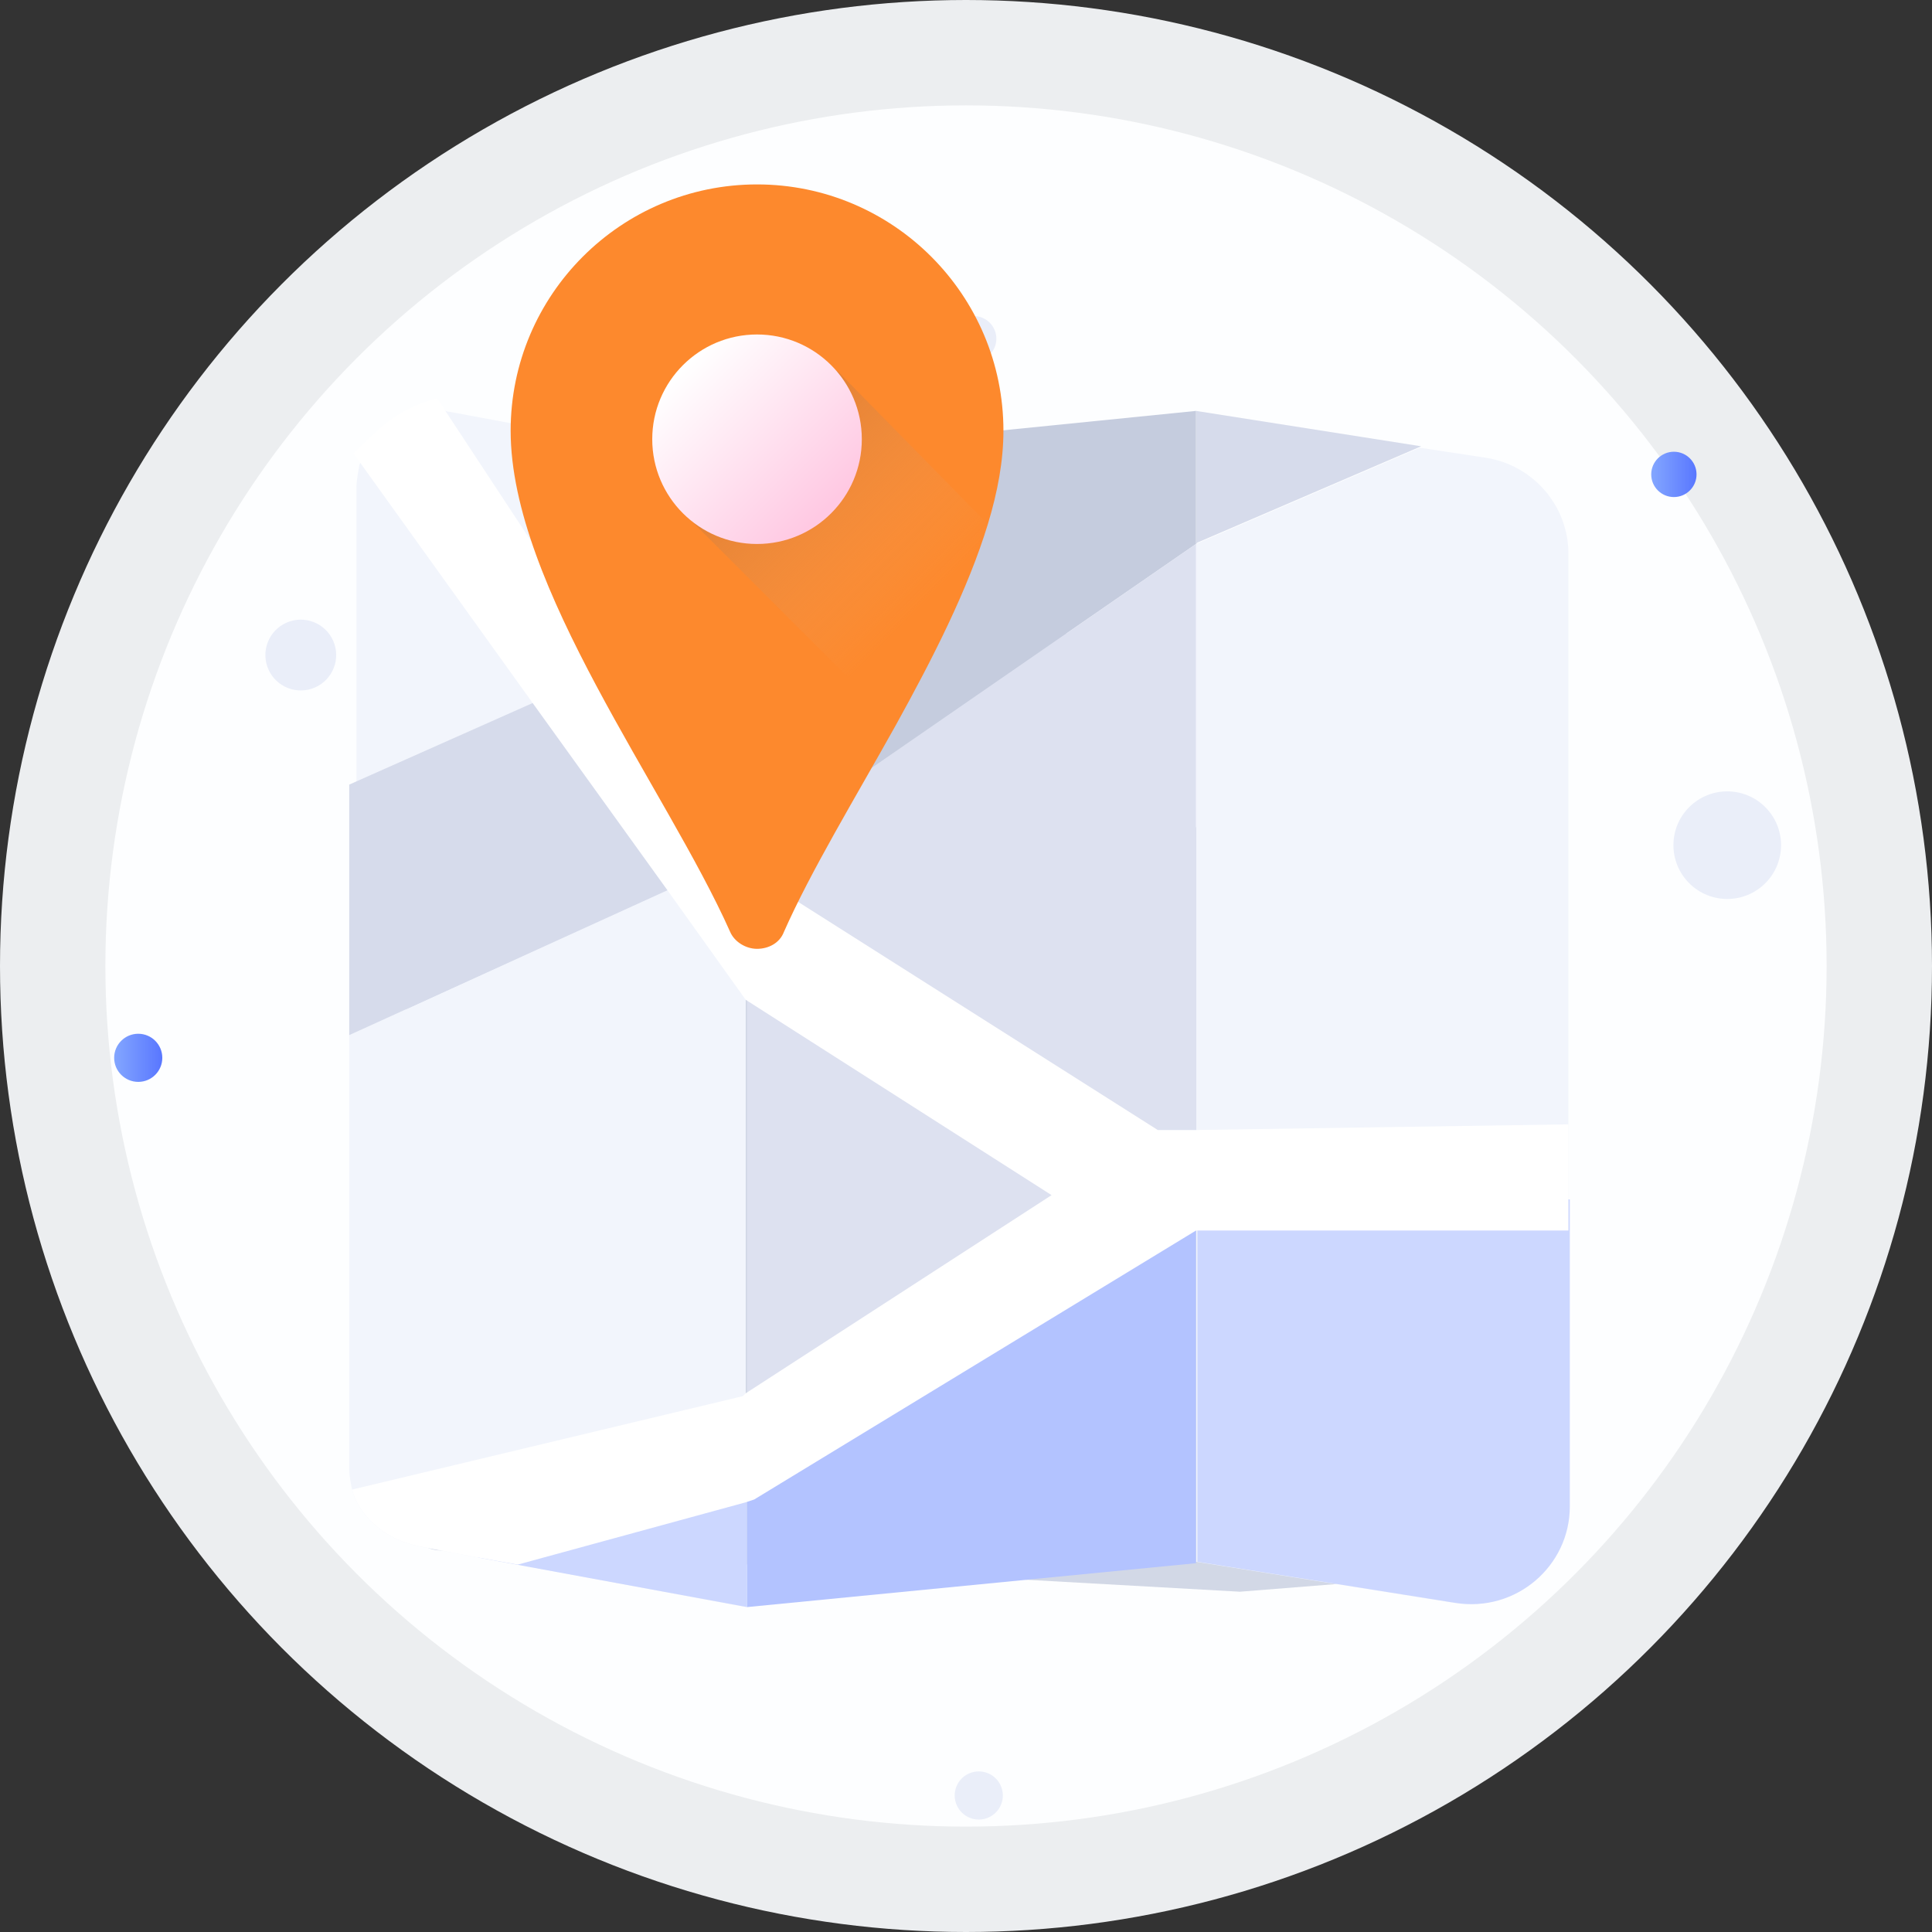 <svg width="220" height="220" viewBox="0 0 220 220" fill="none" xmlns="http://www.w3.org/2000/svg">
<rect x="0" y="0" width="220" height="220" fill="#333333" stroke="none"/>
<circle cx="110" cy="110" r="104" fill="#FDFEFF" stroke="#ECEEF0" stroke-width="12"/>
<path opacity="0.2" d="M178.197 157.137L173.768 178.662L141.188 181.251L89.154 178.338L50.247 176.558C48.033 176.558 46.293 174.777 46.293 172.673V58.414C46.293 55.825 48.507 53.883 50.88 54.368L110.663 55.987L178.197 157.137Z" fill="#2B4182"/>
<path d="M136.192 61.941V177.841L165.539 182.515C172.312 183.644 178.6 178.324 178.6 171.554V63.07C178.6 57.589 174.569 52.915 169.087 52.109L161.669 50.98L136.192 61.941Z" fill="#F2F5FC"/>
<path d="M85.076 51.788L112.166 49.209L85.076 69.197V51.788Z" fill="#DDE1F0"/>
<path d="M40.586 55.605V90.906L61.548 81.557L70.739 77.527L85.896 70.757V53.348L51.228 46.9C50.906 46.9 50.744 46.739 50.422 46.739C46.068 46.255 42.198 48.996 40.908 53.026C40.747 53.993 40.586 54.799 40.586 55.605Z" fill="#F2F5FC"/>
<path d="M39.767 117.876V167.202C39.767 168.008 39.928 168.814 40.089 169.62C40.412 170.909 41.218 172.199 42.185 173.166C43.475 174.456 45.088 175.423 47.023 175.906L47.668 176.068L54.44 177.357L58.955 178.163L84.915 182.999V97.243L84.109 97.566L76.047 101.273L39.767 117.876Z" fill="#F2F5FC"/>
<path d="M136.192 61.943V46.791L161.831 50.82L136.354 61.782L136.192 61.943Z" fill="#D6DBEB"/>
<path d="M85.076 97.245V69.197L112.166 49.209L136.191 46.791V61.943L85.076 97.245Z" fill="#C5CCDE"/>
<path d="M85.077 97.242L39.767 117.875V89.344L85.077 69.194V97.242Z" fill="#D6DBEB"/>
<path d="M86.366 165.107L85.076 165.59V97.244L136.191 61.942V136.575H128.774L86.366 165.107Z" fill="#DDE1F0"/>
<path d="M178.757 136.576V171.555C178.757 178.325 172.63 183.645 165.696 182.516L136.35 177.842V136.576H178.757Z" fill="#CCD7FF"/>
<path d="M85.075 165.591V183L54.438 177.358L85.075 165.591Z" fill="#CCD7FF"/>
<path d="M86.366 165.107L128.774 136.576H136.191V178.003L85.076 183V165.591L86.366 165.107Z" fill="#B3C3FF"/>
<path d="M40.089 169.62C40.411 170.91 41.218 172.199 42.185 173.167C43.475 174.456 45.087 175.423 47.023 175.907L47.667 176.068L54.44 177.358L58.955 178.164L84.915 171.071L85.883 170.749L136.192 140.122H178.599V128.032L136.192 128.677H131.838L85.077 99.017L84.27 97.727L69.919 75.966L49.764 45.339C44.867 46.684 42.964 49.062 40.25 51.626L60.728 80.157L76.047 101.435L84.915 113.847L119.744 136.092L84.915 158.659L84.593 158.981L40.089 169.62Z" fill="white"/>
<path d="M35.497 78.424C37.614 77.736 38.772 75.462 38.084 73.346C37.396 71.229 35.122 70.071 33.005 70.759C30.887 71.447 29.729 73.721 30.417 75.837C31.105 77.954 33.379 79.112 35.497 78.424Z" fill="#EAEEF9"/>
<path d="M112.301 207.061C113.741 206.593 114.529 205.047 114.061 203.607C113.593 202.167 112.047 201.379 110.607 201.847C109.167 202.315 108.379 203.862 108.847 205.301C109.315 206.741 110.862 207.529 112.301 207.061Z" fill="#EAEEF9"/>
<path d="M15.741 123.196C17.255 123.196 18.482 121.969 18.482 120.456C18.482 118.942 17.255 117.716 15.741 117.716C14.227 117.716 13 118.942 13 120.456C13 121.969 14.227 123.196 15.741 123.196Z" fill="url(#paint0_linear_99770_12317)"/>
<path d="M200.818 100.763C203.316 98.481 203.49 94.606 201.207 92.109C198.924 89.611 195.049 89.437 192.551 91.719C190.052 94.001 189.878 97.876 192.161 100.373C194.444 102.87 198.32 103.045 200.818 100.763Z" fill="#EAEEF9"/>
<path d="M190.607 56.6C192.032 56.6 193.187 55.445 193.187 54.02C193.187 52.595 192.032 51.44 190.607 51.44C189.182 51.44 188.027 52.595 188.027 54.02C188.027 55.445 189.182 56.6 190.607 56.6Z" fill="url(#paint1_linear_99770_12317)"/>
<path d="M110.876 41.149C112.301 41.149 113.456 39.994 113.456 38.569C113.456 37.144 112.301 35.989 110.876 35.989C109.451 35.989 108.296 37.144 108.296 38.569C108.296 39.994 109.451 41.149 110.876 41.149Z" fill="#EAEEF9"/>
<path d="M114.262 49.048C114.262 52.433 113.617 55.979 112.488 59.687C110.231 67.102 106.2 75 102.007 82.576C97.331 90.959 92.333 99.18 89.269 106.111C88.785 107.401 87.495 108.045 86.205 108.045C84.915 108.045 83.625 107.239 83.142 106.111C75.885 89.83 58.148 66.779 58.148 49.048C58.148 33.573 70.726 21 86.205 21C101.685 21 114.262 33.573 114.262 49.048Z" fill="#FD892D"/>
<path d="M112.488 59.686C110.231 67.101 106.2 74.999 102.007 82.575L77.981 58.557L88.462 48.563L95.396 42.277L112.488 59.686Z" fill="url(#paint2_linear_99770_12317)"/>
<path d="M86.204 61.944C92.794 61.944 98.136 56.603 98.136 50.015C98.136 43.428 92.794 38.087 86.204 38.087C79.614 38.087 74.272 43.428 74.272 50.015C74.272 56.603 79.614 61.944 86.204 61.944Z" fill="url(#paint3_linear_99770_12317)"/>
<defs>
<linearGradient id="paint0_linear_99770_12317" x1="13" y1="120.524" x2="18.33" y2="120.524" gradientUnits="userSpaceOnUse">
<stop stop-color="#83A6FF"/>
<stop offset="1" stop-color="#5A78FF"/>
</linearGradient>
<linearGradient id="paint1_linear_99770_12317" x1="188.074" y1="53.997" x2="193.08" y2="53.997" gradientUnits="userSpaceOnUse">
<stop stop-color="#83A6FF"/>
<stop offset="1" stop-color="#5A78FF"/>
</linearGradient>
<linearGradient id="paint2_linear_99770_12317" x1="85.967" y1="49.891" x2="105.132" y2="69.062" gradientUnits="userSpaceOnUse">
<stop stop-color="#E18033"/>
<stop offset="1" stop-color="#F39C57" stop-opacity="0"/>
</linearGradient>
<linearGradient id="paint3_linear_99770_12317" x1="94.228" y1="58.129" x2="77.964" y2="41.86" gradientUnits="userSpaceOnUse">
<stop offset="0.011" stop-color="#FFC9E3"/>
<stop offset="1" stop-color="white"/>
</linearGradient>
</defs>
</svg>
